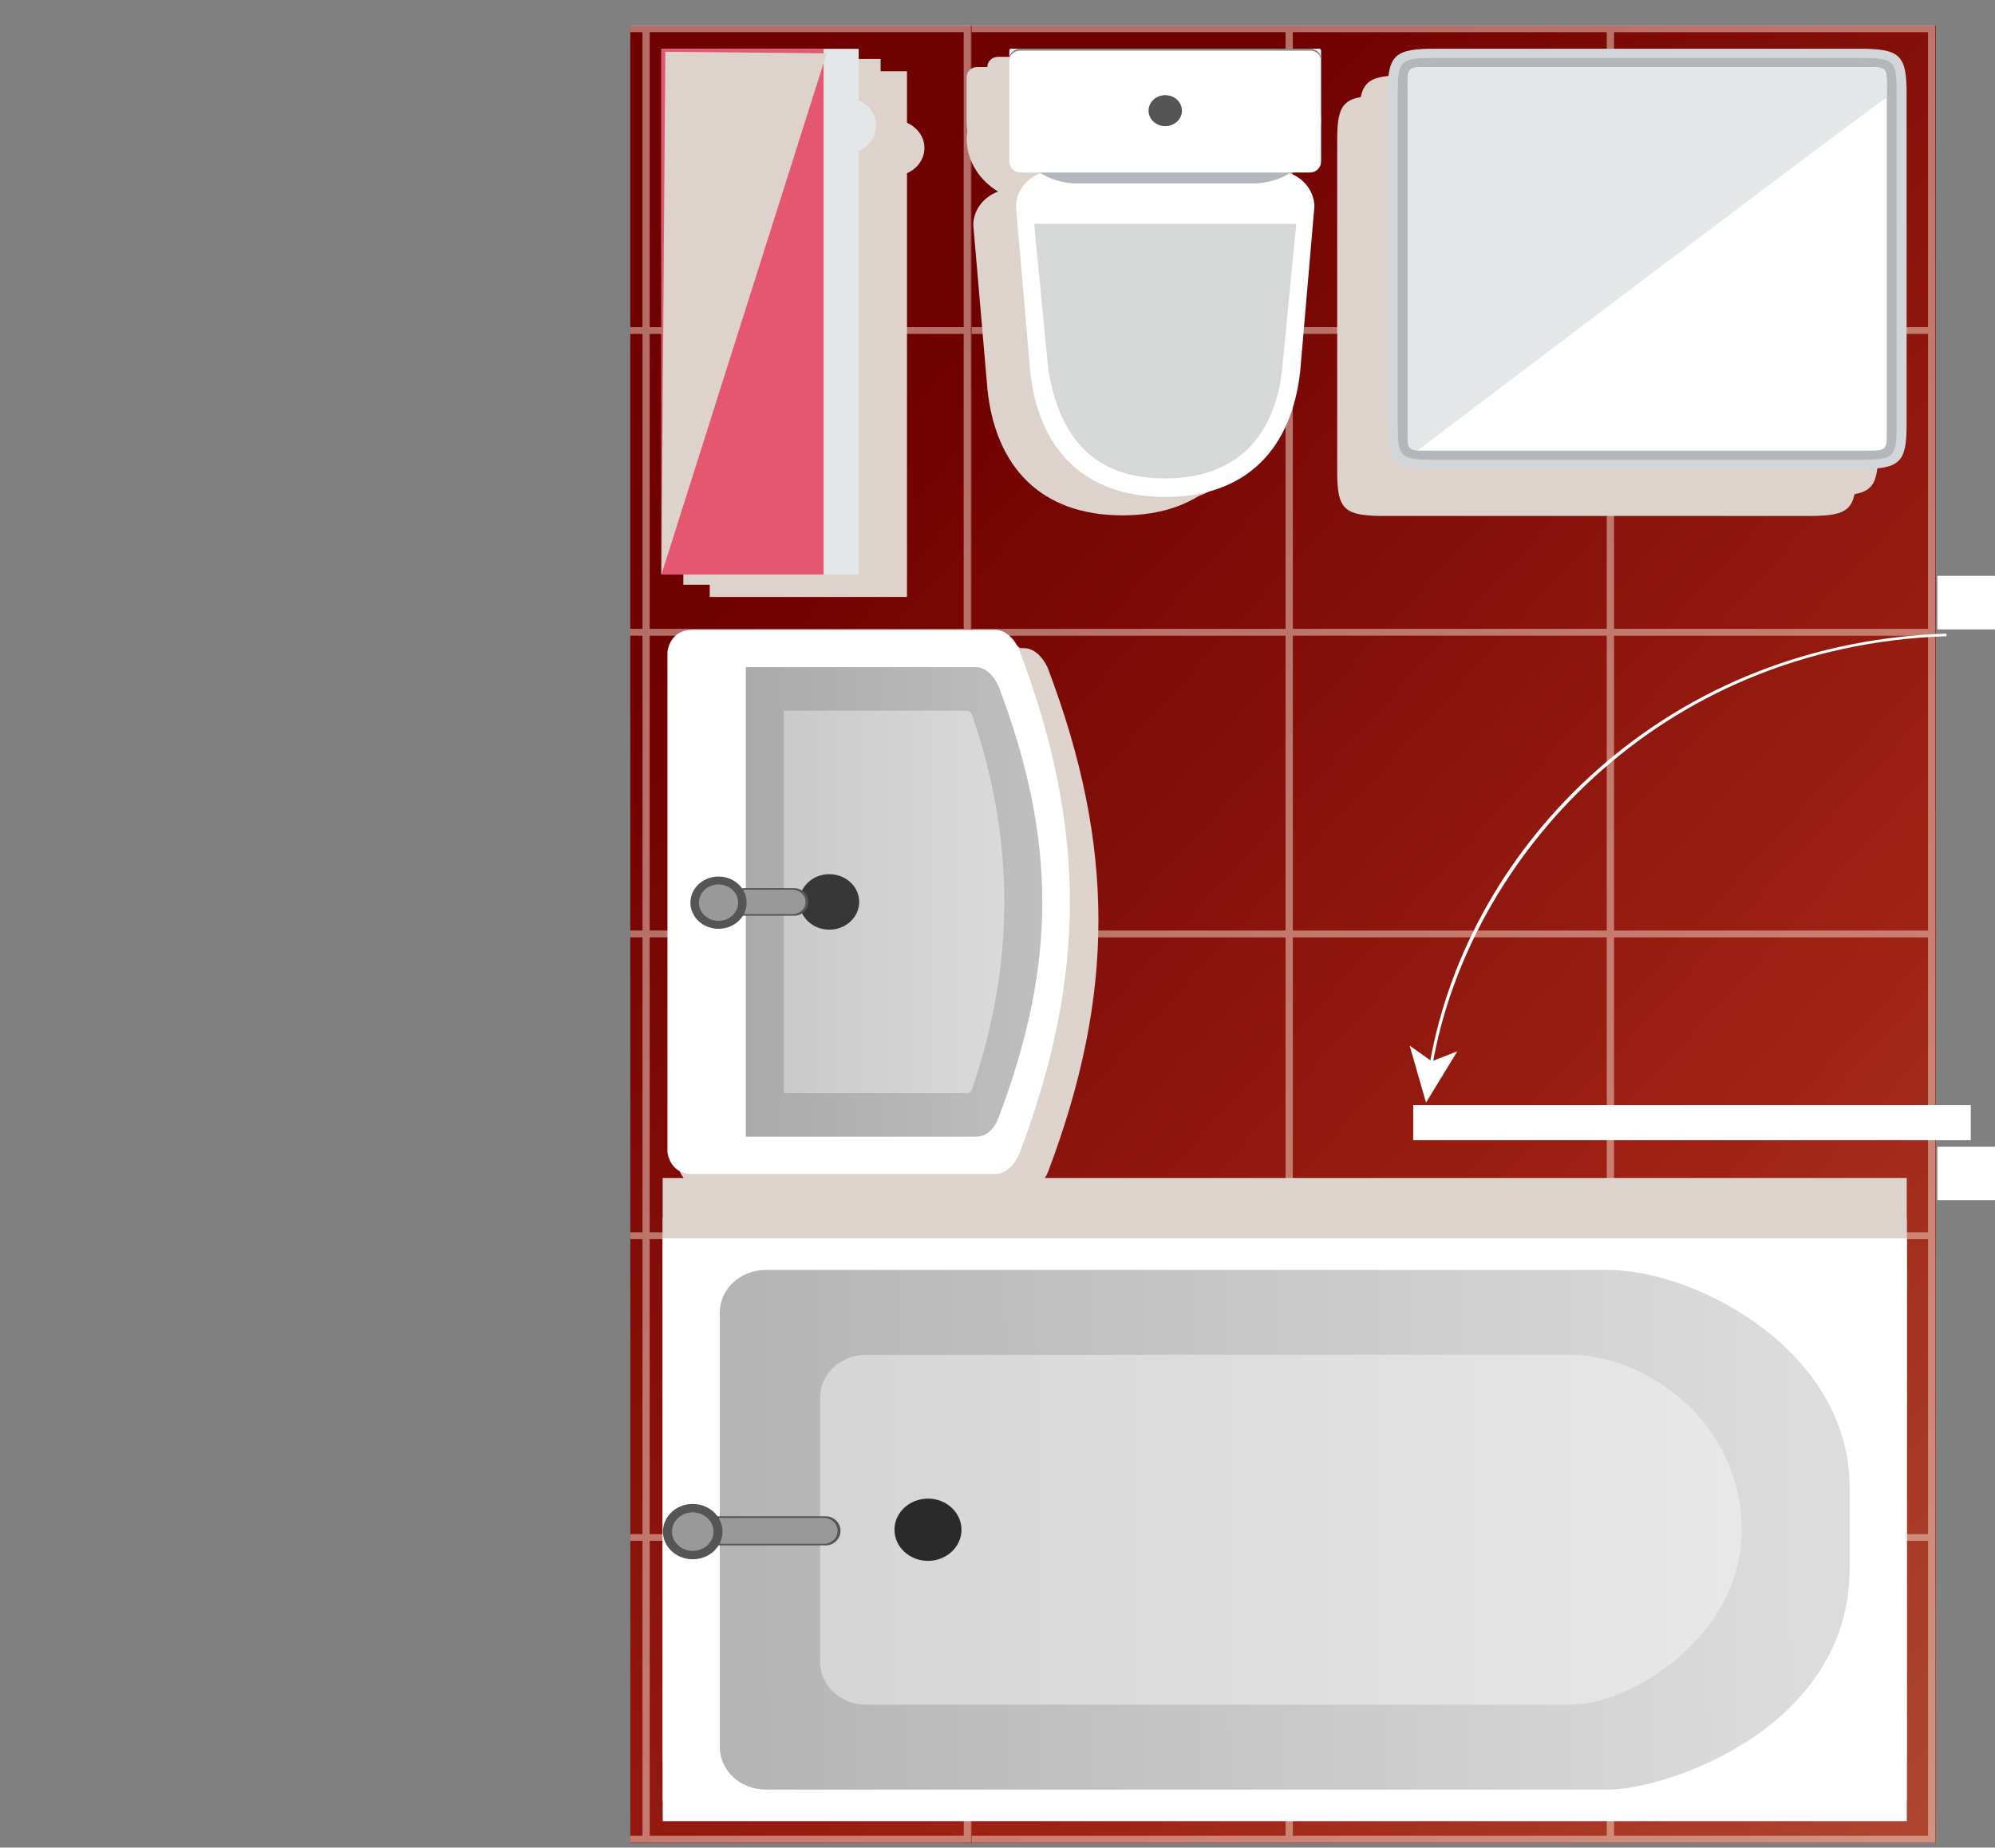 <?xml version="1.0" encoding="UTF-8"?>
<svg xmlns="http://www.w3.org/2000/svg" xmlns:xlink="http://www.w3.org/1999/xlink" viewBox="0 0 495.57 459">
  <rect x="0" y="0" width="495.57" height="459" fill="#808080" stroke="none"/>
  <defs>
    <style>
      .cls-1 {
        fill: url(#linear-gradient-2);
      }

      .cls-2 {
        fill: #555;
      }

      .cls-3, .cls-4 {
        fill: #fff;
      }

      .cls-5, .cls-6 {
        fill: #ddd3cc;
        mix-blend-mode: multiply;
      }

      .cls-7, .cls-4, .cls-8, .cls-6, .cls-9 {
        fill-rule: evenodd;
      }

      .cls-7, .cls-10 {
        fill: #b3b6ba;
      }

      .cls-11 {
        isolation: isolate;
      }

      .cls-12 {
        fill: #e5576f;
      }

      .cls-13 {
        fill: #d6d8d8;
      }

      .cls-8 {
        fill: #d2d6d8;
      }

      .cls-14 {
        fill: #2a2a2a;
      }

      .cls-9, .cls-15 {
        fill: #e3e7e8;
      }

      .cls-16 {
        fill: url(#Earthtone_21-2);
      }

      .cls-17 {
        fill: #f9ddcf;
        opacity: .5;
      }

      .cls-18 {
        clip-path: url(#clippath);
      }

      .cls-19 {
        fill: none;
      }

      .cls-20 {
        fill: #373737;
      }

      .cls-21 {
        fill: #999;
      }

      .cls-22 {
        fill: url(#Earthtone_21);
      }

      .cls-23 {
        fill: url(#linear-gradient-3);
      }

      .cls-24 {
        fill: url(#linear-gradient);
      }

      .cls-25 {
        fill: url(#linear-gradient-4);
      }

      .cls-26 {
        fill: #888;
      }
    </style>
    <clipPath id="clippath">
      <rect class="cls-19" x="156.57" y="0" width="329.27" height="459"/>
    </clipPath>
    <linearGradient id="Earthtone_21" data-name="Earthtone 21" x1="850.92" y1="-294.44" x2="494.77" y2="95.03" gradientTransform="translate(319.85 -386.48) rotate(90)" gradientUnits="userSpaceOnUse">
      <stop offset="0" stop-color="#b85e42"/>
      <stop offset=".5" stop-color="#9f2214"/>
      <stop offset="1" stop-color="#700101"/>
    </linearGradient>
    <linearGradient id="Earthtone_21-2" data-name="Earthtone 21" x1="965.5" y1="-180.19" x2="609.34" y2="209.29" xlink:href="#Earthtone_21"/>
    <linearGradient id="linear-gradient" x1="489.94" y1="233.42" x2="489.94" y2="159.77" gradientTransform="translate(25.49 714) rotate(-90)" gradientUnits="userSpaceOnUse">
      <stop offset="0" stop-color="#bfbfbf"/>
      <stop offset="1" stop-color="#aaa"/>
    </linearGradient>
    <linearGradient id="linear-gradient-2" x1="489.94" y1="223.98" x2="489.94" y2="169.22" gradientTransform="translate(25.49 714) rotate(-90)" gradientUnits="userSpaceOnUse">
      <stop offset="0" stop-color="#dadada"/>
      <stop offset="1" stop-color="#cacaca"/>
    </linearGradient>
    <linearGradient id="linear-gradient-3" x1="594" y1="98.8" x2="597.27" y2="431.98" gradientTransform="translate(546.36 -215.46) rotate(90)" gradientUnits="userSpaceOnUse">
      <stop offset="0" stop-color="#dcdcdc"/>
      <stop offset="1" stop-color="#aaa"/>
    </linearGradient>
    <linearGradient id="linear-gradient-4" x1="595.5" y1="113.71" x2="595.5" y2="342.64" gradientTransform="translate(546.36 -215.46) rotate(90)" gradientUnits="userSpaceOnUse">
      <stop offset="0" stop-color="#e8e8e8"/>
      <stop offset="1" stop-color="#d5d5d5"/>
    </linearGradient>
  </defs>
  <g class="cls-11">
    <g id="Layer_1" data-name="Layer 1">
      <g class="cls-18">
        <g>
          <rect class="cls-22" x="239.55" y="6.39" width="241.33" height="451.42"/>
          <path class="cls-17" d="m480.73,382.79v-1.68s0-73.28,0-73.28v-1.68s0-73.3,0-73.3v-1.66s0-73.28,0-73.28v-1.68s0-73.28,0-73.28v-1.69s0-74.96,0-74.96h-79.8s-1.8,0-1.8,0h-77.98s-1.8,0-1.8,0h-79.79s0,74.96,0,74.96v1.69s0,73.28,0,73.28v1.68s0,73.28,0,73.28v1.66s0,73.3,0,73.3v1.68s0,73.28,0,73.28v1.68s0,74.95,0,74.95h79.79s1.8,0,1.8,0h77.98s1.8,0,1.8,0h79.8s0-74.95,0-74.95ZM321.15,82.95h77.98v73.27h-77.98v-73.27Zm0,74.97h77.98v73.25h-77.98v-73.25Zm0,74.95h77.98v73.27h-77.98v-73.27Zm0,74.97h77.98v73.27h-77.98v-73.27Zm157.79,73.27h-78v-73.27h78v73.27Zm0-74.97h-78v-73.27h78v73.27Zm0-74.96h-78v-73.25h78v73.25Zm0-74.96h-78v-73.27h78v73.27Zm0-148.22v73.27h-78V7.99h78Zm-79.81,0v73.27h-77.98V7.99h77.98Zm-157.79,0h78v73.27h-78V7.99Zm0,74.96h78v73.27h-78v-73.27Zm0,74.97h78v73.25h-78v-73.25Zm0,74.95h78v73.27h-78v-73.27Zm0,74.97h78v73.27h-78v-73.27Zm0,148.21v-73.27h78v73.27h-78Zm79.81,0v-73.27h77.98v73.27h-77.98Zm79.79-73.27h78v73.27h-78v-73.27Z"/>
          <rect class="cls-16" x="0" y="6.39" width="241.34" height="451.42"/>
          <path class="cls-17" d="m241.19,382.79v-1.68s0-73.28,0-73.28v-1.68s0-73.3,0-73.3v-1.66s0-73.28,0-73.28v-1.68s0-73.28,0-73.28v-1.69s0-74.96,0-74.96h-79.81s-1.79,0-1.79,0h-78s-1.8,0-1.8,0H0s0,74.96,0,74.96v1.69s0,73.28,0,73.28v1.68s0,73.28,0,73.28v1.66s0,73.3,0,73.3v1.68s0,73.28,0,73.28v1.68S0,457.73,0,457.73h79.81s1.8,0,1.8,0h78s1.79,0,1.79,0h79.81s0-74.95,0-74.95ZM81.6,82.95h78v73.27h-78v-73.27Zm0,74.97h78v73.25h-78v-73.25Zm0,74.95h78v73.27h-78v-73.27Zm0,74.97h78v73.27h-78v-73.27Zm157.79,73.27h-78.01v-73.27h78.01v73.27Zm0-74.97h-78.01v-73.27h78.01v73.27Zm0-74.96h-78.01v-73.25h78.01v73.25Zm0-74.96h-78.01v-73.27h78.01v73.27Zm0-148.22v73.27h-78.01V7.99h78.01Zm-79.8,0v73.27h-78V7.99h78Zm-157.79,0h78v73.27H1.8V7.99Zm0,74.96h78v73.27H1.8v-73.27Zm0,74.97h78v73.25H1.8v-73.25Zm0,74.95h78v73.27H1.8v-73.27Zm0,74.97h78v73.27H1.8v-73.27Zm0,148.21v-73.27h78v73.27H1.8Zm79.8,0v-73.27h78v73.27h-78Zm79.79-73.27h78.01v73.27h-78.01v-73.27Z"/>
        </g>
      </g>
      <path class="cls-6" d="m461.06,117.27V34.67c0-9.36-1.69-10.92-11.75-10.92h-105.37c-10.06,0-11.77,1.57-11.77,10.92v82.59c0,9.35,1.71,10.92,11.77,10.92h105.37c10.07,0,11.75-1.57,11.75-10.92Z"/>
      <path class="cls-6" d="m466.52,112.2V29.61c0-9.36-1.69-10.92-11.75-10.92h-105.38c-10.06,0-11.76,1.57-11.76,10.92v82.59c0,9.35,1.7,10.92,11.76,10.92h105.38c10.07,0,11.75-1.57,11.75-10.92Z"/>
      <path class="cls-5" d="m312.34,96.88l3.53-40.94c0-3.79-2.56-7.03-6.16-8.35,4.69-2.81,7.82-7.68,7.82-13.21,0-.62-.12-1.21-.2-1.81.07-.6.2-1.19.2-1.81v-11.19s0-.22,0-.22v-.25c0-1.35-1.18-2.45-2.63-2.45h-.27s-71.61,0-71.61,0h-.27c-1.45,0-2.63,1.1-2.63,2.45v.25s0,.22,0,.22v11.19c0,.62.13,1.21.2,1.81-.08.6-.2,1.19-.2,1.81,0,5.53,3.13,10.4,7.81,13.21-3.59,1.32-6.16,4.56-6.16,8.35l3.53,40.94c2.05,18.99,13.14,31.15,33.53,31.15,20.39,0,31.41-12.16,33.53-31.15Z"/>
      <path class="cls-5" d="m317.52,94.35l3.53-40.94c0-3.79-2.57-7.03-6.16-8.35,4.68-2.81,7.81-7.68,7.81-13.21,0-.62-.13-1.21-.2-1.81.07-.6.2-1.19.2-1.81v-11.19s0-.22,0-.22v-.25c0-1.35-1.18-2.45-2.63-2.45h-.27s-71.62,0-71.62,0h-.27c-1.45,0-2.63,1.1-2.63,2.45v.25s0,.22,0,.22v11.19c0,.62.13,1.21.2,1.81-.07.6-.2,1.19-.2,1.81,0,5.53,3.13,10.4,7.81,13.21-3.59,1.32-6.16,4.56-6.16,8.35l3.53,40.94c2.05,18.99,13.14,31.15,33.53,31.15,20.39,0,31.41-12.16,33.53-31.15Z"/>
      <path class="cls-6" d="m225.3,43.03c2.55-1.12,4.33-3.48,4.33-6.26,0-2.78-1.78-5.14-4.33-6.26v-12.81s-8.72,0-8.72,0h-40.28s0,130.6,0,130.6h40.28s8.72,0,8.72,0V43.03Z"/>
      <path class="cls-6" d="m218.75,39.99c2.55-1.12,4.33-3.48,4.33-6.26,0-2.78-1.78-5.14-4.33-6.26v-12.81s-8.72,0-8.72,0h-40.28s0,130.6,0,130.6h40.28s8.72,0,8.72,0V39.99Z"/>
      <g>
        <path class="cls-15" d="m217.62,31.2c0,3.86-3.36,6.98-7.56,6.98s-7.49-3.12-7.49-6.98c0-3.85,3.37-6.99,7.49-6.99,4.2,0,7.56,3.14,7.56,6.99Z"/>
        <g>
          <rect class="cls-15" x="164.3" y="12.13" width="49" height="130.6"/>
          <rect class="cls-12" x="164.3" y="12.13" width="40.28" height="130.6"/>
        </g>
      </g>
      <path class="cls-5" d="m260.31,291.2c16.73-44.21,16.73-80.94,0-125.15-.28-.77-2.36-5.03-5.97-5.03h-75.37c-5.05,0-6.07,4.59-6.07,5.64v123.91c0,1.05,1.02,5.64,6.07,5.64h75.37c3.66,0,5.69-4.26,5.97-5.02Z"/>
      <path class="cls-5" d="m255.81,289.68c16.73-44.21,16.73-80.94,0-125.15-.28-.77-2.36-5.03-5.97-5.03h-75.37c-5.05,0-6.07,4.59-6.07,5.64v123.91c0,1.05,1.02,5.64,6.07,5.64h75.37c3.66,0,5.69-4.26,5.97-5.02Z"/>
      <g>
        <path class="cls-3" d="m253.21,161.49c16.73,44.21,16.73,80.94,0,125.15-.28.77-2.31,5.02-5.97,5.02h-75.37c-5.05,0-6.07-4.59-6.07-5.64v-123.91c0-1.05,1.03-5.64,6.07-5.64h75.37c3.62,0,5.69,4.26,5.97,5.03Z"/>
        <g>
          <path class="cls-24" d="m248.09,170.58c14.43,38.15,14.43,68.82,0,106.96-.25.66-1.72,4.85-5.7,4.85h-57.12v-116.66h57.12c3.48,0,5.45,4.19,5.7,4.85Z"/>
          <path class="cls-1" d="m241.43,177.47c10.73,31.06,10.73,62.13,0,93.19-.19.54-.69.91-1.25.91h-45.46v-95h45.46c.56,0,1.06.37,1.25.91Z"/>
          <path class="cls-20" d="m206.01,217.17c4.08,0,7.42,3.09,7.42,6.89,0,3.81-3.34,6.9-7.42,6.9s-7.43-3.09-7.43-6.9c0-3.81,3.32-6.89,7.43-6.89Z"/>
        </g>
        <g>
          <path class="cls-2" d="m197.28,220.65c1.94,0,3.52,1.53,3.52,3.42h0c0,1.89-1.58,3.42-3.52,3.42h-12.43c-1.94,0-3.52-1.53-3.52-3.42h0c0-1.89,1.58-3.42,3.52-3.42h12.43Z"/>
          <path class="cls-21" d="m196.85,221.03c1.81,0,3.27,1.36,3.27,3.04h0c0,1.68-1.46,3.04-3.27,3.04h-11.58c-1.81,0-3.27-1.36-3.27-3.04h0c0-1.68,1.46-3.04,3.27-3.04h11.58Z"/>
          <path class="cls-2" d="m178.49,217.76c3.86,0,6.98,2.91,6.98,6.49,0,3.59-3.12,6.49-6.98,6.49-3.86,0-6.99-2.9-6.99-6.49,0-3.58,3.13-6.49,6.99-6.49Z"/>
          <path class="cls-21" d="m178.49,219.73c2.68,0,4.87,2.02,4.87,4.52,0,2.5-2.19,4.52-4.87,4.52s-4.87-2.03-4.87-4.52c0-2.5,2.17-4.52,4.87-4.52Z"/>
        </g>
      </g>
      <rect class="cls-5" x="164.61" y="292.64" width="309.04" height="144.77"/>
      <rect class="cls-5" x="164.61" y="302.71" width="309.04" height="144.77"/>
      <g>
        <rect class="cls-3" x="246.75" y="225.51" width="144.77" height="309.04" transform="translate(699.17 60.9) rotate(90)"/>
        <path class="cls-23" d="m178.8,433.99v-107.91c0-5.85,5.1-10.59,11.4-10.59h209.26c21.89,0,60.01,20.09,60.01,54.05v20.13c0,39.44-45.14,54.91-60.01,54.91h-209.26c-6.3,0-11.4-4.74-11.4-10.59Z"/>
        <path class="cls-25" d="m203.72,412.9v-65.74c0-5.85,5.11-10.59,11.39-10.59h174.99c18.47,0,42.55,16.39,42.55,43.6v-.1c0,26.52-27.53,43.42-42.55,43.42h-174.99c-6.28,0-11.39-4.74-11.39-10.59Z"/>
        <path class="cls-14" d="m230.52,387.76c-4.6,0-8.33-3.46-8.33-7.73,0-4.28,3.73-7.73,8.33-7.73,4.59,0,8.32,3.46,8.32,7.73,0,4.27-3.73,7.73-8.32,7.73Z"/>
      </g>
      <g>
        <g>
          <rect class="cls-3" x="482.31" y="144.04" width="12.19" height="11.32"/>
          <path class="cls-3" d="m481.25,156.36v-13.3h14.32v13.3h-14.32Zm2.14-11.32v9.34s10.05,0,10.05,0v-9.34s-10.05,0-10.05,0Z"/>
        </g>
        <g>
          <rect class="cls-3" x="482.31" y="285.87" width="12.19" height="11.32"/>
          <path class="cls-3" d="m481.25,298.17v-13.3s14.32,0,14.32,0v13.3h-14.32Zm2.14-11.32v9.34s10.05,0,10.05,0v-9.35s-10.05,0-10.05,0Z"/>
        </g>
        <g>
          <path class="cls-3" d="m355.14,264.33c4.83-27.58,19.55-53.46,41.43-72.91,23.81-21.16,53.86-32.92,86.94-34.02l.03.65c-72,2.41-118.74,55.34-127.68,106.39l-.7-.11Z"/>
          <polygon class="cls-3" points="354.23 273.92 362.01 261.17 355.64 263.66 350.17 259.76 354.23 273.92"/>
        </g>
        <g>
          <path class="cls-3" d="m352.83,281.6h134.96s0-5.4,0-5.4h-134.96s0,5.4,0,5.4Z"/>
          <path class="cls-3" d="m351.05,283.25v-8.7h138.51v8.7h-138.51Zm3.55-5.41v2.11s131.4,0,131.4,0v-2.11s-131.4,0-131.4,0Z"/>
        </g>
      </g>
      <polygon class="cls-6" points="205.36 13.24 164.3 142.73 165.27 12.86 205.36 13.24"/>
      <g>
        <path class="cls-3" d="m316.83,42.39h-54.78c-5.32,0-9.67,4.05-9.67,8.98l3.53,40.94c2.05,18.99,13.14,31.15,33.53,31.15h0c20.39,0,31.41-12.16,33.53-31.15l3.53-40.94c0-4.94-4.35-8.98-9.67-8.98Z"/>
        <path class="cls-13" d="m256.89,55.61l3.52,36.28c2.84,16.75,11.12,26.96,29.03,26.96h0c17.91,0,27.22-10.62,29.03-26.96l3.53-36.28h-65.11Z"/>
        <path class="cls-10" d="m311.19,14.06h-43.5c-9.33,0-16.96,7.09-16.96,15.76h0c0,8.66,7.64,15.75,16.96,15.75h43.5c9.33,0,16.96-7.09,16.96-15.75h0c0-8.67-7.64-15.76-16.96-15.76Z"/>
        <path class="cls-3" d="m251.18,12.11h76.54c.24,0,.44.2.44.44v27.57c0,1.51-1.23,2.74-2.74,2.74h-71.95c-1.51,0-2.74-1.23-2.74-2.74V12.55c0-.24.2-.44.44-.44Z"/>
        <path class="cls-26" d="m325.52,12.11h-72.16c-1.45,0-2.63,1.1-2.63,2.45v.47c0-1.35,1.18-2.44,2.63-2.44h72.16c1.45,0,2.63,1.1,2.63,2.44v-.47c0-1.35-1.18-2.45-2.63-2.45Z"/>
        <path class="cls-2" d="m293.6,27.49c0,2.13-1.86,3.85-4.15,3.85-2.29,0-4.14-1.72-4.14-3.85,0-2.13,1.85-3.85,4.14-3.85,2.29,0,4.15,1.72,4.15,3.85Z"/>
      </g>
      <g>
        <path class="cls-2" d="m205.06,376.68c2.06,0,3.73,1.62,3.73,3.62h0c0,2-1.67,3.62-3.73,3.62h-26.24c-2.06,0-3.73-1.62-3.73-3.62h0c0-2,1.67-3.62,3.73-3.62h26.24Z"/>
        <path class="cls-21" d="m204.61,377.09c1.92,0,3.46,1.44,3.46,3.22h0c0,1.78-1.54,3.22-3.46,3.22h-25.35c-1.91,0-3.46-1.44-3.46-3.22h0c0-1.78,1.55-3.22,3.46-3.22h25.35Z"/>
        <path class="cls-2" d="m172.08,373.63c4.09,0,7.39,3.08,7.39,6.87,0,3.8-3.3,6.87-7.39,6.87-4.09,0-7.4-3.07-7.4-6.87s3.3-6.87,7.4-6.87Z"/>
        <path class="cls-21" d="m172.08,375.71c2.84,0,5.15,2.14,5.15,4.79s-2.31,4.79-5.15,4.79c-2.84,0-5.15-2.15-5.15-4.79s2.31-4.79,5.15-4.79Z"/>
      </g>
      <g>
        <path class="cls-8" d="m461.86,116.53h-105.37c-10.06,0-11.77-1.57-11.77-10.92V23.02c0-9.36,1.71-10.92,11.77-10.92h105.37c10.07,0,11.75,1.57,11.75,10.92v82.59c0,9.35-1.69,10.92-11.75,10.92Z"/>
        <path class="cls-7" d="m461.86,114.22c8.69,0,9.27-.54,9.27-8.61V23.02c0-8.08-.58-8.61-9.27-8.61h-105.37c-8.69,0-9.27.53-9.27,8.61v82.59c0,8.07.58,8.61,9.27,8.61h105.37Z"/>
        <path class="cls-4" d="m461.86,111.95c7.34,0,6.82.48,6.82-6.34V23.02c0-6.82.52-6.34-6.82-6.34h-105.37c-7.34,0-6.83-.49-6.83,6.34v82.59c0,6.82-.51,6.34,6.83,6.34h105.37Z"/>
        <path class="cls-9" d="m468.68,24.12v-1.1c0-6.82.52-6.34-6.82-6.34h-105.37c-7.34,0-6.83-.49-6.83,6.34v82.59c0,5-.24,6.06,2.51,6.28,26.25-19.9,88.95-67.37,116.52-87.77Z"/>
      </g>
    </g>
  </g>
</svg>